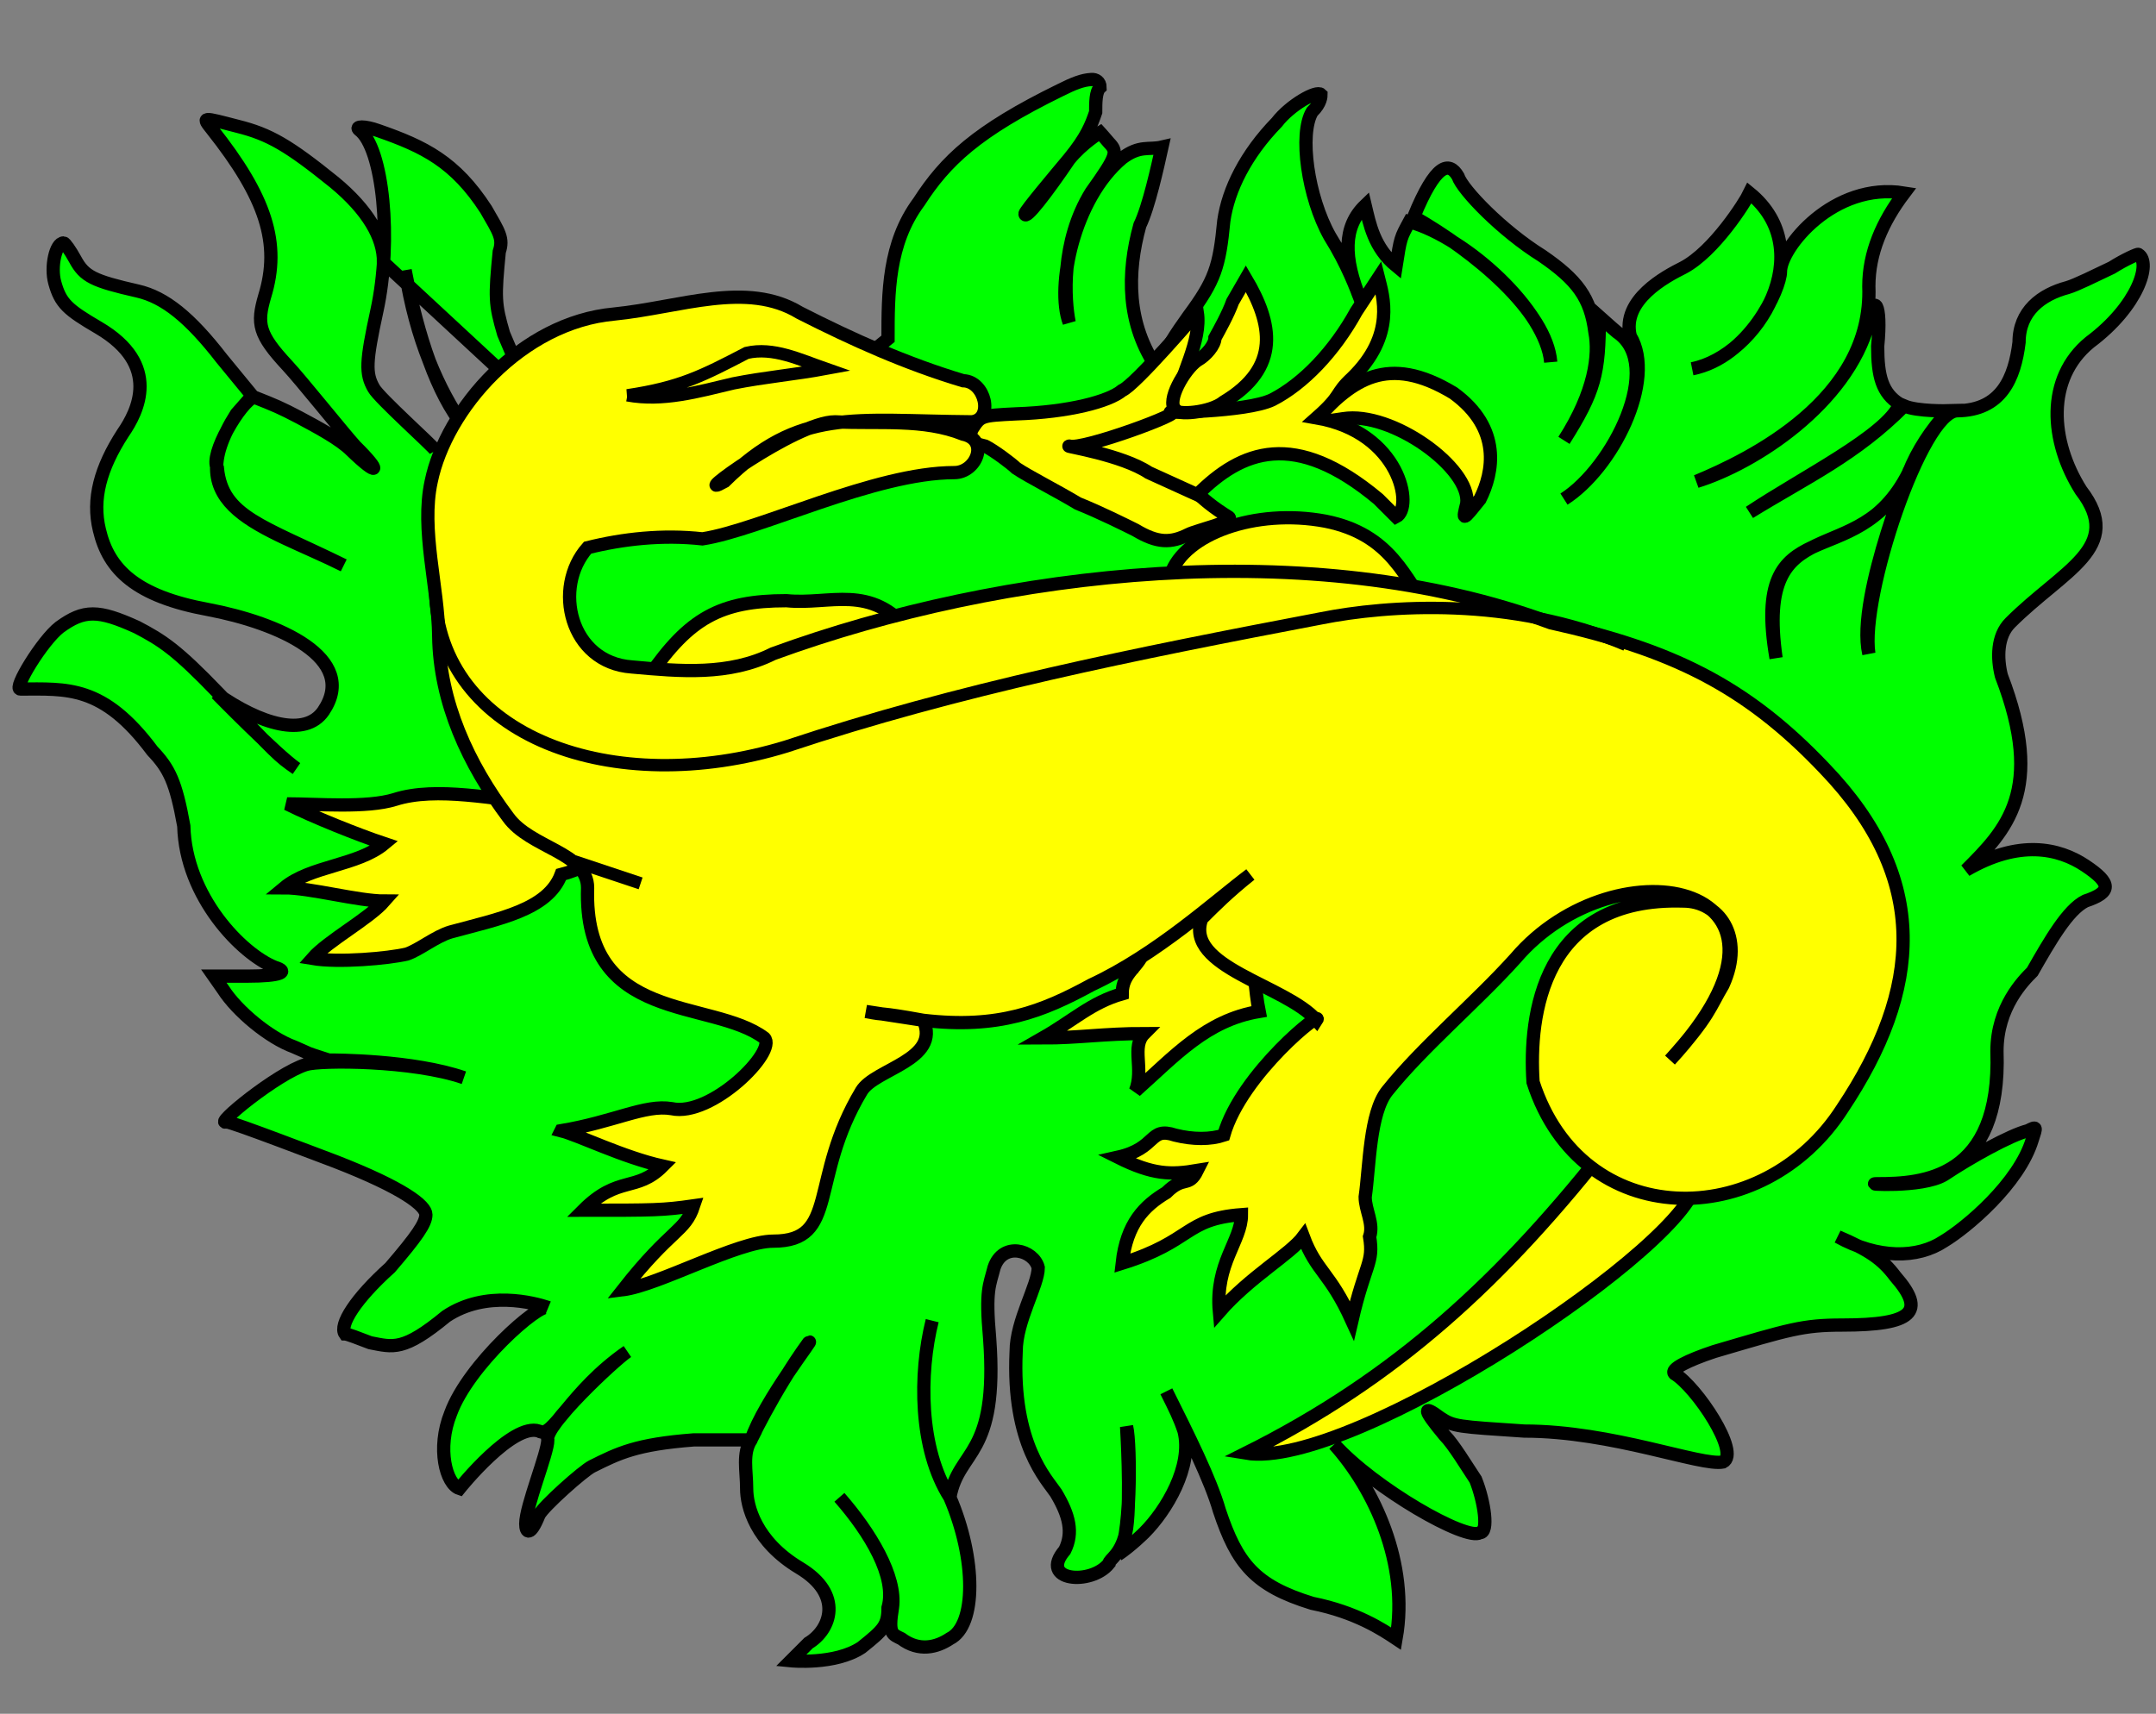 <?xml version="1.0" encoding="UTF-8" standalone="no"?>
<!-- Created with Inkscape (http://www.inkscape.org/) -->

<svg
   xmlns:dc="http://purl.org/dc/elements/1.1/"
   xmlns:cc="http://creativecommons.org/ns#"
   xmlns:rdf="http://www.w3.org/1999/02/22-rdf-syntax-ns#"
   xmlns:svg="http://www.w3.org/2000/svg"
   xmlns="http://www.w3.org/2000/svg"
   version="1.1"
   width="488"
   height="388"
   id="svg2">
  <rect width="100%" height="100%" fill="#808080" stroke="none"/>
  <defs
     id="defs43" />
  <g
     id="enflamed"
     style="fill:#00ff00;fill-opacity:1;fill-rule:evenodd;stroke:#000000;stroke-width:3;stroke-linecap:butt;stroke-linejoin:miter;stroke-miterlimit:4;stroke-opacity:1;stroke-dasharray:none">
    <path
       d="m 118,85 -4,-9.4 c -2,-6.8 -2,-8.3 -1,-18.6 1,-3 0,-4.4 -3,-9.6 -7,-10.8 -14,-14.2 -24.3,-17.8 -3.3,-1.2 -5.4,-1 -4.4,-0.2 5.4,4 7.5,25 4,41 -2.5,11.5 -2.6,14.2 -0.7,17.5 1.2,2.2 13.4,13.1 14,14.1 M 105,96.5 C 99.3,88.3 94.1,76.8 91.7,61.2 94.7,76.6 98.9,89 105,96.6 M 86.8,59.4 C 86.9,53.8 83.2,47.5 75.7,41.3 65.3,32.9 61,30.4 53.8,28.6 45.7,26.5 45.7,26.4 48,29.3 c 12.2,15.4 15.6,25.8 11.9,37.8 -1.8,6.2 -1.4,8.6 5.1,15.6 3,3.2 12.6,15.2 15.4,18.3 6.1,6 5.3,7 -0.9,1 -2.6,-2.6 -7.7,-5.3 -11.8,-7.5 -4.2,-2.2 -5.4,-2.7 -10.2,-4.6 -3,1 -10.2,13.1 -8.3,16.1 1.1,11 10.3,13 28.6,22 C 59.7,119 40,115 53.5,93.7 l 3.6,-4.1 -6.9,-8.4 C 43,71.9 37.3,67.3 31.2,65.9 21.1,63.6 19.1,62.6 17,58.7 15.9,56.7 14.7,55 14.4,55 c -1.8,0 -3,5.4 -2,9 1.3,4.7 2.9,6.1 9.9,10.2 14.3,8.4 8.9,19 5.5,23.9 -5.1,7.9 -7,14.9 -5.3,21.9 2.1,9 8.3,15 24.6,18 15.9,3 34.2,11 26.1,23 -4.1,6 -14.3,3 -24.2,-4 0,0 13.7,14 18.1,17 C 62.8,171 63,171 49.5,157 39.9,147 36.7,145 31,142 c -8.8,-4 -12,-4 -17.5,0 -3.91,3 -10.6,14 -8.9,14 10.5,0 18.7,-1 29.9,14 3.8,4 5.3,7 7.1,17 0.4,16 13.1,29 20.6,32 3.3,1 1.4,2 -6.2,2 l -7.6,0 2.1,3 c 3.2,5 10.5,11 16,13 4.7,2 1.7,1 7.9,3 1.4,0 19,0 30.6,4 -11.6,-4 -32.5,-4 -35.7,-3 -6.6,2 -21.2,14 -18,13 1.2,0 22,8 24.7,9 15.4,6 20.4,10 20.4,12 0,2 -2.1,5 -8.1,12 -7.8,7 -11.6,13 -10.2,15 0.5,0 3.1,1 5.7,2 5.2,1 7.5,2 17.2,-6 9,-6 20,-3 23,-2 -2,-1 -18,13 -22,24 -3.2,8 -1,16 2,17 0,0 12,-15 18,-13 3,2 7,-9 20,-18 -3,2 -19,17 -18,20 0,3 -5,15 -5,19 0,2 1,3 3,-2 1,-2 10,-10 12,-11 6,-3 10,-5 23,-6 l 13,0 c -1,2 5,-11 13,-22 2,-2 -10,13 -13,22 -2,3 -1,7 -1,11 0,4 2,12 12,18 10,6 7,14 2,17 l -4,4 c 0,0 10,1 16,-3 5,-4 6,-5 6,-9 2,-7 -4,-17 -11,-25 7,8 13,18 12,25 -1,6 0,6 2,7 4,3 8,2 11,0 6,-3 6,-18 0,-32 -7,-11 -7,-28 -4,-40 -3,12 -3,29 4,40 2,-11 11,-9 9,-36 -1,-11 0,-12 1,-16 2,-6 9,-4 10,0 0,4 -5,12 -5,19 -1,21 7,29 9,32 3,5 4,9 2,13 -6,7 6,8 10,3 0,-1 3,-2 4,-8 1,-7 0,-23 0,-23 1,4 1,27 -2,29 3,-2 6,-5 6,-5 5,-5 11,-15 9,-23 -1,-3 -2,-5 -4,-9 5,10 10,20 12,27 4,12 8,17 21,21 10,2 16,6 19,8 3,-17 -5,-34 -14,-44 9,10 30,22 33,20 2,0 1,-7 -1,-12 -2,-3 -5,-8 -7,-10 -5,-6 -5,-7 -1,-4 3,2 4,2 19,3 20,0 40,8 45,7 4,-2 -6,-17 -11,-20 -1,-1 3,-3 9,-5 17,-5 20,-6 29,-6 16,0 19,-3 12,-11 -3,-4 -6,-6 -13,-9 9,5 18,5 24,1 5,-3 17,-13 20,-23 1,-3 1,-3 -1,-2 -4,1 -13,6 -19,10 -5,3 -19,2 -15,2 10,0 28,-1 27,-30 0,-10 6,-16 8,-18 4,-7 8,-14 12,-16 6,-2 6,-4 0,-8 -6,-4 -15,-6 -27,1 9,-9 18,-18 8,-44 -1,-4 -1,-9 2,-12 12,-12 26,-17 16,-30 -7,-11.1 -8,-25.3 2,-33.5 11,-8.2 14,-18.1 11,-19.9 0,-0.2 -3,1.1 -6,3 -4,1.9 -8,3.9 -10,4.5 -6,1.6 -11,5.4 -11,12.4 -1,8.1 -4,15.4 -14,15.5 -8,0.1 -22,42 -20,55 -3,-13 11,-46 9,-41 -12,24 -36,7 -30,42 -5,-35 19,-19 30,-42 2,-5 5,-9.6 9,-14 0,0 -7,0.2 -10,-1.1 -11,11.1 -22,16.1 -35,24.1 12,-8 31,-17.4 34,-24.5 -4,-2.5 -5,-6.3 -5,-13.1 1,-10 -1,-12.1 -2,-5.4 -5,18.5 -26,32 -39,36 12,-5 40,-18.5 39,-44.2 0,-7.5 3,-14.5 8,-21.1 -16,-2.6 -28,12.4 -28,17.8 0,3.8 -7,19.4 -20,22 15,-3 29,-26.8 13,-39.8 -1,2.1 -8,13.2 -15,16.9 -4,2 -14,7.3 -12,15.5 6,9.9 -4,29.9 -15,36.9 11,-7 23,-30.4 12,-37.8 0,0 -2,-1.7 -4,-3.5 0,12.9 -1,16.9 -8,28 7,-10.9 8,-19.4 7,-24.5 -1,-7.8 -4,-11.8 -12,-17.3 -9,-5.6 -18,-14.9 -19,-18 -2,-3.4 -5,-3 -10,9.2 14,8 30,21.3 31,32.9 -1,-11.6 -19,-28.2 -32,-31.8 -2,3.7 -2,3.6 -3,10 -5,-4.1 -6,-9.5 -7,-13.7 -5,4.8 -5,11.8 -1,21.5 -1,-2.6 -3,-8.1 -7,-14.5 -5,-8.9 -7,-23.2 -4,-28.2 2,-1.9 2,-3.6 2,-3.9 -1,-1 -7,2.4 -10,6.3 -7,7.2 -11,15.2 -12,22.3 -1,10.4 -2,13.5 -8,21.6 -3,4.2 -5,7.2 -7,11.9 -7,-10.1 -7,-21.6 -4,-32.5 2,-4.1 4,-13.2 5,-17.7 -3,0.7 -5,-0.5 -9,2.5 C 243,45 239,65 242,73 c -1,-4.9 -2,-18.2 5,-29.5 6,-8.4 6,-9.1 4,-11.2 -1,-1.2 -2,-2.3 -2,-2.3 0,0 -4,2.4 -7,6.1 -5,7.4 -10,13.9 -10,12.3 0,-0.6 7,-8.9 10,-12.5 4,-4.9 5,-7.6 6,-10.5 0,-2.1 0,-4.7 1,-5.6 0,-1.3 -1,-1.9 -2,-1.8 -2,0.1 -4,0.9 -7,2.4 -19,9.3 -26,16 -32,25.3 -7,9.4 -7,20.7 -7,31 L 150,118 z"
       id="path36"
       style="fill:#00ff00;stroke:#000000;stroke-width:3" />
  </g>
  <g
     id="body"
     style="fill:#ffff00;fill-opacity:1;fill-rule:evenodd;stroke:#000000;stroke-width:3;stroke-linecap:butt;stroke-linejoin:miter;stroke-miterlimit:4;stroke-opacity:1;stroke-dasharray:none">
    <path
       d="m 269,121 c 2,-1 11,-3 9,-4 -26,-16 -5,-33.2 -7,-46.3 0,0 -14,16.4 -17,17.7 -3,2.5 -12,4.9 -24,5.3 -8,0.4 -8,0.4 -10,3.5 -1,2.8 -1,2.8 3,3.8 2,1 6,4 7,5 3,2 9,5 14,8 5,2 11,5 13,6 5,3 8,3 12,1 z"
       id="path7"
       style="stroke-width:3.007" />
    <path
       d="m 335,113 c 3,-6 5,-16 -6,-24 -15,-9.1 -23,-2.8 -31,5.8 0,1.1 3,0.4 6,0 11,-1.8 29,11.2 28,19.2 -1,4 -1,4 3,-1 z"
       id="path9"
       style="stroke-width:3.007" />
    <path
       d="m 298,94.6 c 6,-5.3 4,-5.3 8,-9 10,-9.7 7,-18.7 6,-22.7 l -5,7.6 c -5,9.1 -12,16.4 -19,20 -6,2.9 -26,2.9 -23,2.8 4,-0.2 -20,8.7 -23,7.7 -1,0 12,2 18,6 l 11,5 c 10,-10 22,-14.9 41,1 2,2 4,4 4,4 4,-2 1,-19.1 -18,-22.4 z"
       id="path11"
       style="stroke-width:3.007" />
    <path
       d="m 277,91 c 13,-7.8 11,-17.8 5,-27.9 l -3,5.2 c -1,2.8 -3,6.4 -4,8.2 0,1.6 -2,4 -4,5.1 -3,2.1 -7,9.2 -5,11.1 0,1.4 8,0.8 11,-1.7 z"
       id="path13"
       style="stroke-width:3.007" />
    <path
       d="m 265,130 c 3,-9 19,-15 35,-12 15,3 18,13 24,21 l -59,-9 z"
       id="path15"
       style="fill-rule:evenodd;stroke-width:3" />
    <path
       d="m 147,153 c 9,-13 16,-17 31,-17 10,1 19,-4 28,7 l -29,12 -30,-2 z"
       id="path17"
       style="fill-rule:evenodd;stroke-width:3" />
    <path
       d="m 365,258 c -25,32 -49,54 -83,71 24,4 102,-48 102,-62 -5,-3 -4,-27 -19,-9 z"
       id="path19"
       style="fill-rule:evenodd;stroke-width:3" />
    <path
       d="m 70.7,217 c 5.9,1 17.2,0 21.4,-1 2.9,-1 6.5,-4 9.9,-5 11,-3 22,-5 25,-13 4,-1 7,-3 11,-4 -5,-4 -10,-8 -15,-12 -11,-1 -24.2,-4 -33.6,-1 -6.4,2 -17.6,1 -24.4,1 6,3 16,7 22,9 -6,5 -16.7,5 -22.7,10 6,0 16.7,3 22.7,3 -3.5,4 -12.8,9 -16.3,13 z"
       id="path21"
       style="fill-rule:evenodd;stroke-width:3" />
    <path
       d="m 259,215 c -1,4 -5,5 -5,10 -7,2 -11,6 -18,10 8,0 14,-1 23,-1 -3,3 0,8 -2,13 9,-8 16,-16 28,-18 -1,-5 -1,-10 -2,-15 -5,-5 -10,-10 -15,-15 -3,5 -6,11 -9,16 z"
       id="path23"
       style="fill-rule:evenodd;stroke-width:3" />
    <path
       d="m 127,256 c 12,-2 19,-6 25,-5 9,2 24,-13 21,-16 -12,-9 -41,-3 -40,-34 0,-8 -13,-9 -18,-16 C 106,173 99.5,159 99.3,144 99.2,133 95.2,120 97.6,109 101,92.6 118,73 139,71.1 c 15,-1.5 30,-7.6 42,-0.3 12,6.1 24,11.5 37,15.4 5,0.1 7,8.7 2,9.3 -27,-0.2 -39,-3.3 -56,13.5 -9,5 16,-13.5 25,-13.5 10,0.5 20,-0.8 29,2.8 6,1.3 3,8.7 -2,8.7 -18,0 -44,13 -57,15 -9,-1 -18,0 -26,2 -8,9 -4,26 10,27 11,1 22,2 32,-3 52,-19 122,-27 176,-7 27,6 44,14 62,33 24,25 22,50 4,77 -18,28 -59,28 -70,-6 -1,-15 2,-42 34,-41 8,0 14,8 9,19 -3,5 -3,7 -12,17 37,-40 -12,-50 -35,-23 -9,10 -21,20 -29,30 -4,5 -4,17 -5,24 0,3 2,6 1,9 1,6 -1,6 -4,19 -5,-11 -8,-11 -11,-19 -3,4 -12,9 -19,17 -1,-11 5,-16 5,-22 -13,1 -11,6 -27,11 1,-9 5,-13 10,-16 4,-4 5,-1 7,-5 -6,1 -10,1 -18,-3 9,-2 7,-7 13,-5 4,1 8,1 11,0 4,-14 23,-29 21,-26 -7,-8 -30,-12 -26,-23 3,-3 6,-6 11,-10 -8,6 -21,18 -36,25 -11,6 -21,10 -38,8 l -13,-2 c 5,1 2,0 13,2 4,9 -11,11 -14,16 -12,20 -5,34 -20,34 -8,0 -26,10 -34,11 11,-14 14,-13 16,-19 -7,1 -9,1 -25,1 8,-8 12,-4 18,-10 -9,-2 -19,-7 -23,-8 z"
       id="path25"
       style="fill-rule:evenodd;stroke-width:3" />
    <path
       d="m 142,89.5 c 12,-1.8 17,-4.4 27,-9.6 6,-1.4 12,1.5 18,3.6 -7,1.3 -14,1.9 -21,3.3 -8,1.9 -16,4.2 -24,2.7 z"
       id="path27"
       style="fill:none;stroke-width:2.8" />
    <path
       d="m 98.5,134 c 0.9,33 40.5,47 79.5,35 39,-13 79,-21 121,-29 15,-3 43,-5 69,6"
       id="path29"
       style="fill:none;stroke-width:2.8" />
    <path
       d="m 130,195 15,5"
       id="path33"
       style="fill:none;stroke-width:2.8" />
  </g>
  <rect
     width="78.426"
     height="33.537"
     x="103.72"
     y="59.316"
     transform="matrix(0.994,-0.105,0.105,0.994,0,0)"
     id="crowned"
     style="fill:none;stroke:none" />
</svg>
